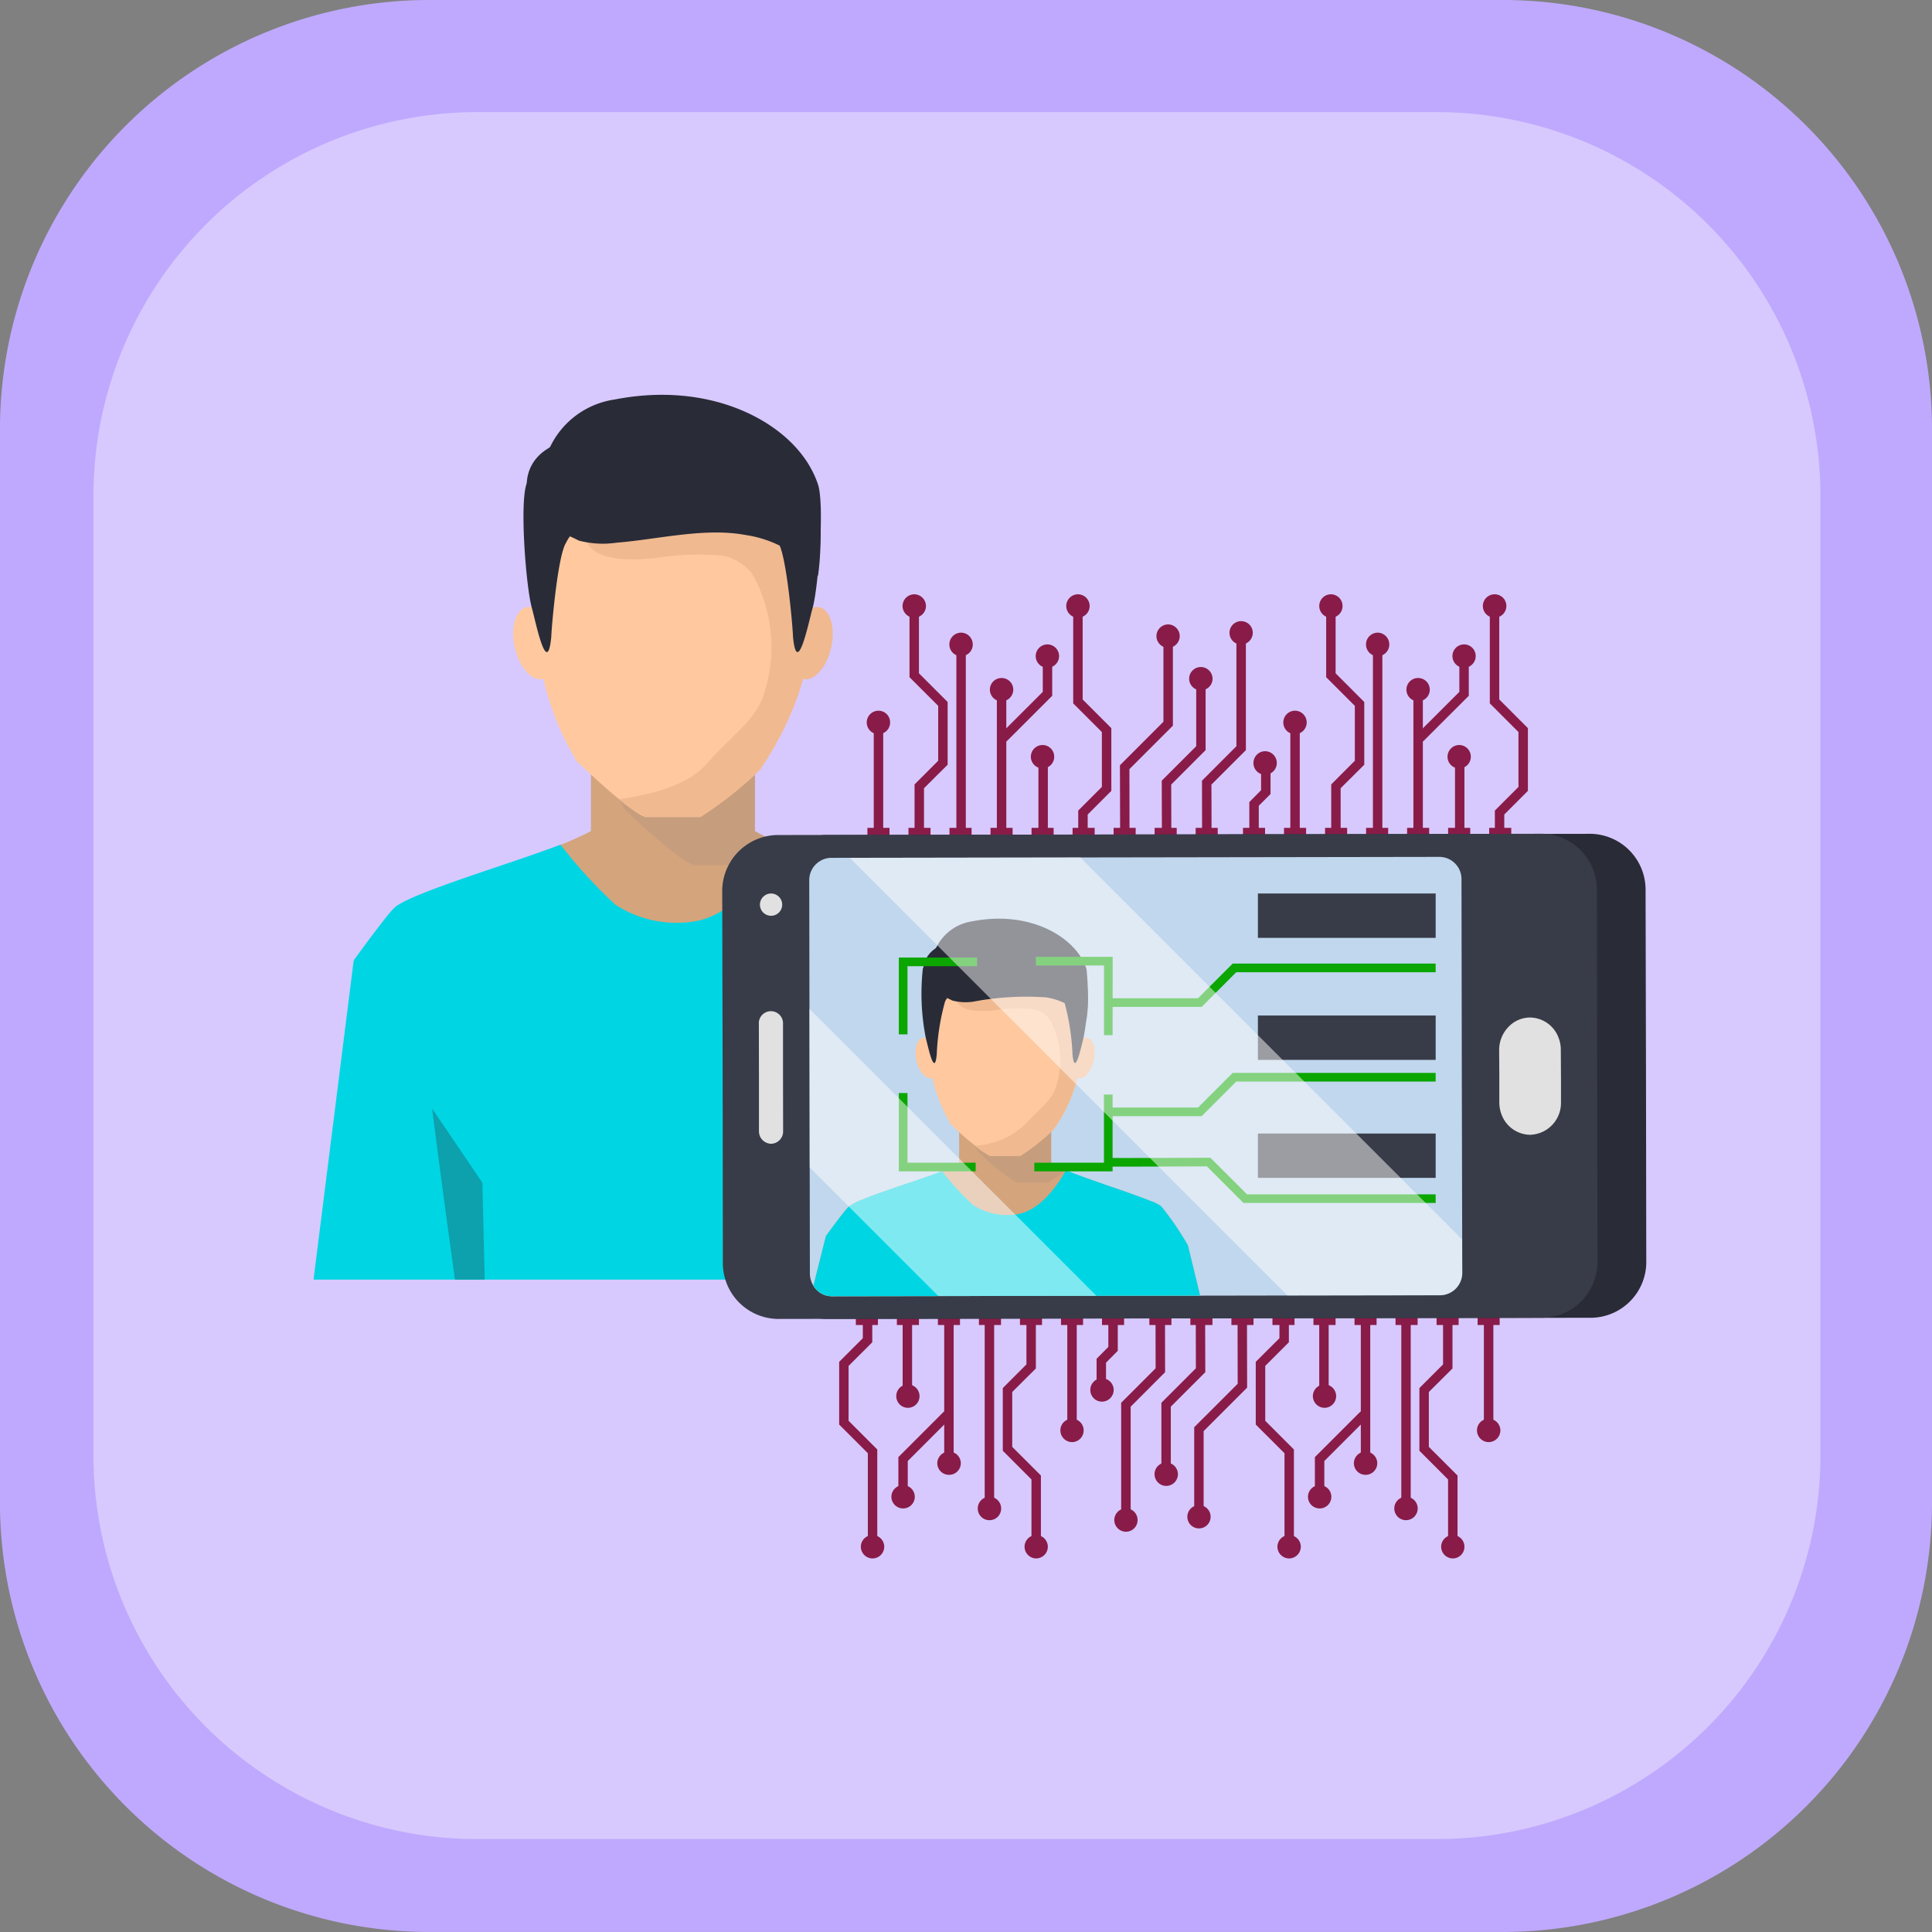<svg xmlns="http://www.w3.org/2000/svg" xmlns:xlink="http://www.w3.org/1999/xlink" width="98.579" height="98.578" viewBox="0 0 98.579 98.578">
  <rect x="0" y="0" width="98.579" height="98.578" fill="#808080" stroke="none"/>
  <defs>
    <clipPath id="clip-path">
      <rect id="Rectangle_401223" data-name="Rectangle 401223" width="98.579" height="98.578" transform="translate(0)" fill="#bfa9fe"/>
    </clipPath>
    <clipPath id="clip-path-2">
      <rect id="Rectangle_401223-2" data-name="Rectangle 401223" width="88.117" height="88.116" fill="#d7c9fe"/>
    </clipPath>
  </defs>
  <g id="Group_1110150" data-name="Group 1110150" transform="translate(-1104.797 -1615.098)">
    <g id="Group_1102154" data-name="Group 1102154" transform="translate(183.463 1204.092)">
      <g id="Group_1099654" data-name="Group 1099654" transform="translate(921.333 411.006)">
        <g id="Group_1099652" data-name="Group 1099652" transform="translate(0 0)" clip-path="url(#clip-path)">
          <path id="Path_873521" data-name="Path 873521" d="M98.579,76.737a21.9,21.9,0,0,1-21.84,21.84H21.84A21.9,21.9,0,0,1,0,76.737V21.84A21.9,21.9,0,0,1,21.84,0h54.9a21.9,21.9,0,0,1,21.84,21.841Z" transform="translate(0)" fill="#bfa9fe"/>
        </g>
      </g>
      <g id="Group_1099659" data-name="Group 1099659" transform="translate(926.103 416.728)">
        <g id="Group_1099652-2" data-name="Group 1099652" transform="translate(0 0)" clip-path="url(#clip-path-2)">
          <path id="Path_873521-2" data-name="Path 873521" d="M88.117,68.594A19.58,19.58,0,0,1,68.595,88.116H19.523A19.58,19.58,0,0,1,0,68.594V19.522A19.58,19.58,0,0,1,19.523,0H68.595A19.58,19.58,0,0,1,88.117,19.523Z" fill="#d7c9fe"/>
        </g>
      </g>
    </g>
    <g id="Group_1102155" data-name="Group 1102155" transform="translate(1120.738 1626.901)">
      <rect id="Rectangle_401104" data-name="Rectangle 401104" width="68" height="69" transform="translate(0.059 3.342)" fill="none"/>
      <g id="Group_1110456" data-name="Group 1110456" transform="translate(-489.092 -254.012)">
        <g id="Group_1110293" data-name="Group 1110293" transform="translate(489.151 262.354)">
          <path id="Path_884718" data-name="Path 884718" d="M516.247,288.369c-.532-.194-1.03-.379-1.455-.552a8.563,8.563,0,0,1-1.283-.6v-5.774h-8.368v5.774a15.369,15.369,0,0,1-2.511,1.042v5.09h13.616Z" transform="translate(-490.989 -264.957)" fill="#d4a47d"/>
          <path id="Path_884719" data-name="Path 884719" d="M515.188,287.817a12.225,12.225,0,0,1-1.283.984,1.375,1.375,0,0,1-.328.159h-2.786c-.776-.193-3.525-2.851-3.525-2.851a16.6,16.6,0,0,1-1.728-4.157v-.508h8.368v5.774A8.56,8.56,0,0,0,515.188,287.817Z" transform="translate(-491.385 -264.957)" fill="#a88f7b" opacity="0.3" style="mix-blend-mode: multiply;isolation: isolate"/>
          <g id="Group_1110291" data-name="Group 1110291" transform="translate(10.186)">
            <path id="Path_884720" data-name="Path 884720" d="M509.289,265.015c-6.543,0-6.946,5.286-6.946,9.994a14.378,14.378,0,0,0,2.022,6.389s2.751,2.665,3.53,2.863h2.784a19.311,19.311,0,0,0,3.027-2.392s2.528-3.5,2.528-6.86C516.234,270.3,516.234,265.015,509.289,265.015Z" transform="translate(-501.136 -262.717)" fill="#ffc89f"/>
            <path id="Path_884721" data-name="Path 884721" d="M512.827,265.589a11.753,11.753,0,0,0,.061,4.182,6.231,6.231,0,0,0-2.249-.09c-1.621.171-3.7,1.019-5.3.378a.083.083,0,0,0-.108.11c.4,1.221,2.586,1.054,3.57.951A13.951,13.951,0,0,1,512.2,271a2.573,2.573,0,0,1,1.5.9c.057.106.111.2.171.3a7.614,7.614,0,0,1,.409,5.985c-.409,1.221-1.77,2.173-2.722,3.264-1.006,1.264-2.837,1.7-4.617,1.984a5.446,5.446,0,0,0,1.355.9h2.784a19.309,19.309,0,0,0,3.027-2.392s2.528-3.5,2.528-6.86C516.628,271.24,516.628,267,512.827,265.589Z" transform="translate(-501.529 -262.795)" fill="#f0b990"/>
            <g id="Group_1110290" data-name="Group 1110290" transform="translate(0 10.82)">
              <path id="Path_884722" data-name="Path 884722" d="M503.057,276.5c.231,1.009-.035,1.935-.6,2.063s-1.2-.591-1.432-1.6.033-1.94.6-2.062S502.827,275.482,503.057,276.5Z" transform="translate(-500.945 -274.882)" fill="#ffc89f"/>
              <path id="Path_884723" data-name="Path 884723" d="M517.367,276.5c-.232,1.009.034,1.935.6,2.063s1.2-.591,1.429-1.6-.036-1.94-.6-2.062S517.594,275.482,517.367,276.5Z" transform="translate(-503.173 -274.882)" fill="#f0b990"/>
            </g>
            <path id="Path_884724" data-name="Path 884724" d="M516.581,267.076c-.931-2.8-4.031-3.827-7.442-3.662-3.411-.165-6.507.864-7.44,3.662-.343,1.031-.016,5.245.282,6.3.18.64.781,3.64.989,1.473.009-.412.322-4.13.752-4.8a2.251,2.251,0,0,1,3.026-1.016,6.242,6.242,0,0,0,4.781,0,2.251,2.251,0,0,1,3.027,1.016c.428.673.743,4.391.749,4.8.213,2.167.815-.833,1-1.473C516.6,272.321,516.921,268.107,516.581,267.076Z" transform="translate(-501.028 -262.497)" fill="#292b37"/>
            <path id="Path_884725" data-name="Path 884725" d="M516.026,265.755c-1.415-2.2-5.095-4.083-9.8-3.161a4.339,4.339,0,0,0-3.3,2.442c-2.155,1.2-1,4.088.577,4.371a5.819,5.819,0,0,1,.891.383,4.793,4.793,0,0,0,1.927.11c2.115-.168,4.511-.788,6.612-.389a5.784,5.784,0,0,1,3.654,2.093C516.642,271.682,517.124,267.47,516.026,265.755Z" transform="translate(-501.053 -262.354)" fill="#292b37"/>
          </g>
          <path id="Path_884726" data-name="Path 884726" d="M525.849,311.113h-36.7l2.049-16.289s1.682-2.328,2.087-2.694c.827-.736,5.759-2.185,8.468-3.207a24.318,24.318,0,0,0,2.805,3.065,5.736,5.736,0,0,0,3.986.855c2.573-.38,4.363-3.835,4.461-4,2.7,1.081,8,2.7,8.625,3.237.015.016.036.028.053.046a26.821,26.821,0,0,1,2.422,3.547Z" transform="translate(-489.151 -265.967)" fill="#00d5e4"/>
          <g id="Group_1110292" data-name="Group 1110292" transform="translate(6.045 36.414)">
            <path id="Path_884727" data-name="Path 884727" d="M498.838,313.249h-1.519c-.6-4.278-1.169-8.732-1.169-8.732l2.568,3.79Z" transform="translate(-496.15 -304.517)" fill="#0ca1ac"/>
            <path id="Path_884728" data-name="Path 884728" d="M524.225,304.612l-.011.059-.967,8.591h-1.3l-.022-.248-.346-4.381.3-.454.141-.211Z" transform="translate(-499.617 -304.53)" fill="#0ca1ac"/>
          </g>
        </g>
        <g id="Group_1110370" data-name="Group 1110370" transform="translate(517.38 272.538)">
          <g id="Group_1110335" data-name="Group 1110335" transform="translate(0)">
            <g id="Group_1110324" data-name="Group 1110324">
              <g id="Group_1110296" data-name="Group 1110296" transform="translate(17.101 1.365)">
                <g id="Group_1110294" data-name="Group 1110294" transform="translate(0 0.592)">
                  <path id="Path_884729" data-name="Path 884729" d="M542.118,287.664l-.479-.035c.01-.147,0-2.215,0-3.571v-.1l1.756-1.758v-5.789h.484V282.4l-1.758,1.758C542.123,284.787,542.134,287.465,542.118,287.664Z" transform="translate(-541.638 -276.411)" fill="#891b48"/>
                </g>
                <g id="Group_1110295" data-name="Group 1110295" transform="translate(1.404)">
                  <path id="Path_884730" data-name="Path 884730" d="M544.452,276.318a.593.593,0,0,0-.594-.592h0a.592.592,0,0,0-.593.592h0a.594.594,0,0,0,.593.6h0a.6.6,0,0,0,.594-.6Z" transform="translate(-543.264 -275.726)" fill="#891b48"/>
                </g>
              </g>
              <g id="Group_1110299" data-name="Group 1110299" transform="translate(15.048 3.706)">
                <g id="Group_1110297" data-name="Group 1110297" transform="translate(0 0.593)">
                  <path id="Path_884731" data-name="Path 884731" d="M539.741,288.034l-.48-.035c.011-.147.006-2.215,0-3.571v-.1l1.758-1.758v-3.446h.48v3.646l-1.756,1.758C539.745,285.157,539.757,287.835,539.741,288.034Z" transform="translate(-539.26 -279.124)" fill="#891b48"/>
                </g>
                <g id="Group_1110298" data-name="Group 1110298" transform="translate(1.404)">
                  <path id="Path_884732" data-name="Path 884732" d="M542.075,279.03a.6.6,0,0,0-.594-.593h0a.594.594,0,0,0-.6.593h0a.592.592,0,0,0,.6.594h0a.593.593,0,0,0,.594-.594Z" transform="translate(-540.886 -278.437)" fill="#891b48"/>
                </g>
              </g>
              <g id="Group_1110302" data-name="Group 1110302" transform="translate(12.913 1.531)">
                <g id="Group_1110300" data-name="Group 1110300" transform="translate(0 0.594)">
                  <path id="Path_884733" data-name="Path 884733" d="M537.271,287.842l-.48-.035c.013-.187.008-2.8,0-4.508l0-.1,2.219-2.22v-4.37h.483v4.571l-2.219,2.218C537.275,284.14,537.289,287.591,537.271,287.842Z" transform="translate(-536.789 -276.607)" fill="#891b48"/>
                </g>
                <g id="Group_1110301" data-name="Group 1110301" transform="translate(1.865)">
                  <path id="Path_884734" data-name="Path 884734" d="M540.136,276.513a.6.6,0,0,0-.594-.594h0a.6.6,0,0,0-.594.594h0a.6.6,0,0,0,.594.6h0a.6.6,0,0,0,.594-.6Z" transform="translate(-538.948 -275.919)" fill="#891b48"/>
                </g>
              </g>
              <g id="Group_1110305" data-name="Group 1110305" transform="translate(10.176)">
                <g id="Group_1110303" data-name="Group 1110303" transform="translate(0.354 0.595)">
                  <path id="Path_884735" data-name="Path 884735" d="M534.769,287.569h-.482v-2.3l1.206-1.206v-2.8l-1.462-1.462v-4.971h.481v4.77l1.464,1.464v3.2l-1.206,1.208Z" transform="translate(-534.03 -274.835)" fill="#891b48"/>
                </g>
                <g id="Group_1110304" data-name="Group 1110304">
                  <path id="Path_884736" data-name="Path 884736" d="M533.62,274.741a.6.6,0,0,1,.594-.6h0a.6.6,0,0,1,.6.6h0a.6.6,0,0,1-.6.594h0a.6.6,0,0,1-.594-.594Z" transform="translate(-533.62 -274.146)" fill="#891b48"/>
                </g>
              </g>
              <g id="Group_1110308" data-name="Group 1110308" transform="translate(6.789 2.552)">
                <g id="Group_1110306" data-name="Group 1110306" transform="translate(0 0.42)">
                  <path id="Path_884737" data-name="Path 884737" d="M530.04,282.115l-.341-.341,2.188-2.186v-2h.482v2.2Z" transform="translate(-529.698 -277.587)" fill="#891b48"/>
                </g>
                <g id="Group_1110307" data-name="Group 1110307" transform="translate(1.833)">
                  <path id="Path_884738" data-name="Path 884738" d="M533.01,277.7a.6.6,0,0,0-.6-.6h0a.6.6,0,0,0-.594.6h0a.6.6,0,0,0,.594.594h0a.6.6,0,0,0,.6-.594Z" transform="translate(-531.821 -277.101)" fill="#891b48"/>
                </g>
              </g>
              <g id="Group_1110311" data-name="Group 1110311" transform="translate(8.373 7.69)">
                <g id="Group_1110309" data-name="Group 1110309" transform="translate(0.383 0.595)">
                  <rect id="Rectangle_404814" data-name="Rectangle 404814" width="0.481" height="16.15" fill="#891b48"/>
                </g>
                <g id="Group_1110310" data-name="Group 1110310">
                  <path id="Path_884739" data-name="Path 884739" d="M532.72,283.645a.593.593,0,0,0-.592-.6h0a.6.6,0,0,0-.6.6h0a.6.6,0,0,0,.6.594h0a.593.593,0,0,0,.592-.594Z" transform="translate(-531.532 -283.05)" fill="#891b48"/>
                </g>
              </g>
              <g id="Group_1110314" data-name="Group 1110314" transform="translate(6.281 4.266)">
                <g id="Group_1110312" data-name="Group 1110312" transform="translate(0.354 0.594)">
                  <rect id="Rectangle_404815" data-name="Rectangle 404815" width="0.482" height="14.262" fill="#891b48"/>
                </g>
                <g id="Group_1110313" data-name="Group 1110313">
                  <path id="Path_884740" data-name="Path 884740" d="M530.3,279.679a.593.593,0,0,0-.6-.594h0a.593.593,0,0,0-.593.594h0a.593.593,0,0,0,.593.593h0a.593.593,0,0,0,.6-.593Z" transform="translate(-529.109 -279.085)" fill="#891b48"/>
                </g>
              </g>
              <g id="Group_1110317" data-name="Group 1110317" transform="translate(0 5.939)">
                <g id="Group_1110315" data-name="Group 1110315" transform="translate(0.354 0.595)">
                  <rect id="Rectangle_404816" data-name="Rectangle 404816" width="0.482" height="16.15" fill="#891b48"/>
                </g>
                <g id="Group_1110316" data-name="Group 1110316">
                  <path id="Path_884741" data-name="Path 884741" d="M523.025,281.618a.594.594,0,0,0-.592-.6h0a.6.6,0,0,0-.6.6h0a.6.6,0,0,0,.6.6h0a.6.6,0,0,0,.592-.6Z" transform="translate(-521.837 -281.023)" fill="#891b48"/>
                </g>
              </g>
              <g id="Group_1110320" data-name="Group 1110320" transform="translate(1.828)">
                <g id="Group_1110318" data-name="Group 1110318" transform="translate(0.352 0.595)">
                  <path id="Path_884742" data-name="Path 884742" d="M525.1,286.235h-.482v-2.3l1.206-1.208v-2.8l-1.464-1.462v-3.635h.482v3.436l1.464,1.464v3.2l-1.206,1.2Z" transform="translate(-524.362 -274.835)" fill="#891b48"/>
                </g>
                <g id="Group_1110319" data-name="Group 1110319">
                  <path id="Path_884743" data-name="Path 884743" d="M525.143,274.741a.6.6,0,0,0-.6-.6h0a.6.6,0,0,0-.594.6h0a.6.6,0,0,0,.594.594h0a.6.6,0,0,0,.6-.594Z" transform="translate(-523.954 -274.146)" fill="#891b48"/>
                </g>
              </g>
              <g id="Group_1110323" data-name="Group 1110323" transform="translate(4.216 1.956)">
                <g id="Group_1110321" data-name="Group 1110321" transform="translate(0.353 0.456)">
                  <rect id="Rectangle_404817" data-name="Rectangle 404817" width="0.482" height="21.888" fill="#891b48"/>
                </g>
                <g id="Group_1110322" data-name="Group 1110322">
                  <path id="Path_884744" data-name="Path 884744" d="M527.907,277.007a.6.6,0,0,0-.6-.6h0a.6.6,0,0,0-.593.6h0a.594.594,0,0,0,.593.6h0a.594.594,0,0,0,.6-.6Z" transform="translate(-526.718 -276.411)" fill="#891b48"/>
                </g>
              </g>
            </g>
            <g id="Group_1110334" data-name="Group 1110334" transform="translate(0.03 11.912)">
              <g id="Group_1110325" data-name="Group 1110325" transform="translate(4.188)">
                <rect id="Rectangle_404818" data-name="Rectangle 404818" width="1.127" height="1.582" fill="#891b48"/>
              </g>
              <g id="Group_1110326" data-name="Group 1110326">
                <rect id="Rectangle_404819" data-name="Rectangle 404819" width="1.127" height="1.582" fill="#891b48"/>
              </g>
              <g id="Group_1110327" data-name="Group 1110327" transform="translate(2.095)">
                <rect id="Rectangle_404820" data-name="Rectangle 404820" width="1.126" height="1.582" fill="#891b48"/>
              </g>
              <g id="Group_1110328" data-name="Group 1110328" transform="translate(10.468)">
                <rect id="Rectangle_404821" data-name="Rectangle 404821" width="1.127" height="1.582" fill="#891b48"/>
              </g>
              <g id="Group_1110329" data-name="Group 1110329" transform="translate(6.281)">
                <rect id="Rectangle_404822" data-name="Rectangle 404822" width="1.127" height="1.582" fill="#891b48"/>
              </g>
              <g id="Group_1110330" data-name="Group 1110330" transform="translate(8.375)">
                <rect id="Rectangle_404823" data-name="Rectangle 404823" width="1.127" height="1.582" fill="#891b48"/>
              </g>
              <g id="Group_1110331" data-name="Group 1110331" transform="translate(12.562)">
                <rect id="Rectangle_404824" data-name="Rectangle 404824" width="1.127" height="1.582" fill="#891b48"/>
              </g>
              <g id="Group_1110332" data-name="Group 1110332" transform="translate(14.655)">
                <rect id="Rectangle_404825" data-name="Rectangle 404825" width="1.127" height="1.582" fill="#891b48"/>
              </g>
              <g id="Group_1110333" data-name="Group 1110333" transform="translate(16.748)">
                <rect id="Rectangle_404826" data-name="Rectangle 404826" width="1.127" height="1.582" fill="#891b48"/>
              </g>
            </g>
          </g>
          <g id="Group_1110369" data-name="Group 1110369" transform="translate(19.194)">
            <g id="Group_1110360" data-name="Group 1110360" transform="translate(0.322)">
              <g id="Group_1110338" data-name="Group 1110338" transform="translate(11.916)">
                <g id="Group_1110336" data-name="Group 1110336" transform="translate(0.355 0.595)">
                  <path id="Path_884745" data-name="Path 884745" d="M559.38,287.569H558.9v-2.3l1.205-1.206v-2.8l-1.462-1.462v-4.971h.482v4.77l1.462,1.464v3.2l-1.206,1.208Z" transform="translate(-558.642 -274.835)" fill="#891b48"/>
                </g>
                <g id="Group_1110337" data-name="Group 1110337">
                  <path id="Path_884746" data-name="Path 884746" d="M558.231,274.741a.6.6,0,0,1,.6-.6h0a.594.594,0,0,1,.6.6h0a.6.6,0,0,1-.6.594h0a.6.6,0,0,1-.6-.594Z" transform="translate(-558.231 -274.146)" fill="#891b48"/>
                </g>
              </g>
              <g id="Group_1110341" data-name="Group 1110341" transform="translate(8.529 2.552)">
                <g id="Group_1110339" data-name="Group 1110339" transform="translate(0 0.42)">
                  <path id="Path_884747" data-name="Path 884747" d="M554.651,282.115l-.342-.341,2.189-2.186v-2h.482v2.2Z" transform="translate(-554.31 -277.587)" fill="#891b48"/>
                </g>
                <g id="Group_1110340" data-name="Group 1110340" transform="translate(1.835)">
                  <path id="Path_884748" data-name="Path 884748" d="M557.622,277.7a.594.594,0,0,0-.593-.6h0a.594.594,0,0,0-.594.6h0a.6.6,0,0,0,.594.594h0a.6.6,0,0,0,.593-.594Z" transform="translate(-556.434 -277.101)" fill="#891b48"/>
                </g>
              </g>
              <g id="Group_1110344" data-name="Group 1110344" transform="translate(10.114 7.69)">
                <g id="Group_1110342" data-name="Group 1110342" transform="translate(0.382 0.595)">
                  <rect id="Rectangle_404827" data-name="Rectangle 404827" width="0.48" height="16.15" fill="#891b48"/>
                </g>
                <g id="Group_1110343" data-name="Group 1110343">
                  <path id="Path_884749" data-name="Path 884749" d="M557.333,283.645a.593.593,0,0,0-.593-.6h0a.6.6,0,0,0-.595.6h0a.594.594,0,0,0,.595.594h0a.593.593,0,0,0,.593-.594Z" transform="translate(-556.145 -283.05)" fill="#891b48"/>
                </g>
              </g>
              <g id="Group_1110347" data-name="Group 1110347" transform="translate(8.021 4.266)">
                <g id="Group_1110345" data-name="Group 1110345" transform="translate(0.352 0.594)">
                  <rect id="Rectangle_404828" data-name="Rectangle 404828" width="0.482" height="14.262" fill="#891b48"/>
                </g>
                <g id="Group_1110346" data-name="Group 1110346">
                  <path id="Path_884750" data-name="Path 884750" d="M554.91,279.679a.594.594,0,0,0-.6-.594h0a.592.592,0,0,0-.592.594h0a.592.592,0,0,0,.592.593h0a.594.594,0,0,0,.6-.593Z" transform="translate(-553.722 -279.085)" fill="#891b48"/>
                </g>
              </g>
              <g id="Group_1110350" data-name="Group 1110350" transform="translate(0 8.005)">
                <g id="Group_1110348" data-name="Group 1110348" transform="translate(0 0.596)">
                  <path id="Path_884751" data-name="Path 884751" d="M544.917,290.422h-.482V286.1l.6-.606V284.1h.482v1.589l-.6.6Z" transform="translate(-544.434 -284.105)" fill="#891b48"/>
                </g>
                <g id="Group_1110349" data-name="Group 1110349" transform="translate(0.211)">
                  <path id="Path_884752" data-name="Path 884752" d="M544.679,284.011a.6.6,0,0,1,.592-.6h0a.6.6,0,0,1,.6.6h0a.6.6,0,0,1-.6.6h0a.593.593,0,0,1-.592-.6Z" transform="translate(-544.679 -283.415)" fill="#891b48"/>
                </g>
              </g>
              <g id="Group_1110353" data-name="Group 1110353" transform="translate(1.74 5.939)">
                <g id="Group_1110351" data-name="Group 1110351" transform="translate(0.353 0.595)">
                  <rect id="Rectangle_404829" data-name="Rectangle 404829" width="0.482" height="16.15" fill="#891b48"/>
                </g>
                <g id="Group_1110352" data-name="Group 1110352">
                  <path id="Path_884753" data-name="Path 884753" d="M547.637,281.618a.6.6,0,0,0-.593-.6h0a.6.6,0,0,0-.6.6h0a.6.6,0,0,0,.6.6h0a.6.6,0,0,0,.593-.6Z" transform="translate(-546.449 -281.023)" fill="#891b48"/>
                </g>
              </g>
              <g id="Group_1110356" data-name="Group 1110356" transform="translate(3.569)">
                <g id="Group_1110354" data-name="Group 1110354" transform="translate(0.353 0.595)">
                  <path id="Path_884754" data-name="Path 884754" d="M549.714,286.235h-.481v-2.3l1.205-1.208v-2.8l-1.463-1.462v-3.635h.482v3.436l1.462,1.464v3.2l-1.206,1.2Z" transform="translate(-548.975 -274.835)" fill="#891b48"/>
                </g>
                <g id="Group_1110355" data-name="Group 1110355">
                  <path id="Path_884755" data-name="Path 884755" d="M549.755,274.741a.593.593,0,0,0-.593-.6h0a.594.594,0,0,0-.594.6h0a.594.594,0,0,0,.594.594h0a.593.593,0,0,0,.593-.594Z" transform="translate(-548.567 -274.146)" fill="#891b48"/>
                </g>
              </g>
              <g id="Group_1110359" data-name="Group 1110359" transform="translate(5.955 1.956)">
                <g id="Group_1110357" data-name="Group 1110357" transform="translate(0.353 0.456)">
                  <rect id="Rectangle_404830" data-name="Rectangle 404830" width="0.481" height="21.888" fill="#891b48"/>
                </g>
                <g id="Group_1110358" data-name="Group 1110358">
                  <path id="Path_884756" data-name="Path 884756" d="M552.518,277.007a.6.6,0,0,0-.594-.6h0a.6.6,0,0,0-.594.6h0a.594.594,0,0,0,.594.6h0a.594.594,0,0,0,.594-.6Z" transform="translate(-551.33 -276.411)" fill="#891b48"/>
                </g>
              </g>
            </g>
            <g id="Group_1110368" data-name="Group 1110368" transform="translate(0 11.912)">
              <g id="Group_1110361" data-name="Group 1110361" transform="translate(6.28)">
                <rect id="Rectangle_404831" data-name="Rectangle 404831" width="1.127" height="1.582" fill="#891b48"/>
              </g>
              <g id="Group_1110362" data-name="Group 1110362">
                <rect id="Rectangle_404832" data-name="Rectangle 404832" width="1.126" height="1.582" fill="#891b48"/>
              </g>
              <g id="Group_1110363" data-name="Group 1110363" transform="translate(2.093)">
                <rect id="Rectangle_404833" data-name="Rectangle 404833" width="1.127" height="1.582" fill="#891b48"/>
              </g>
              <g id="Group_1110364" data-name="Group 1110364" transform="translate(4.187)">
                <rect id="Rectangle_404834" data-name="Rectangle 404834" width="1.127" height="1.582" fill="#891b48"/>
              </g>
              <g id="Group_1110365" data-name="Group 1110365" transform="translate(12.561)">
                <rect id="Rectangle_404835" data-name="Rectangle 404835" width="1.127" height="1.582" fill="#891b48"/>
              </g>
              <g id="Group_1110366" data-name="Group 1110366" transform="translate(8.373)">
                <rect id="Rectangle_404836" data-name="Rectangle 404836" width="1.127" height="1.582" fill="#891b48"/>
              </g>
              <g id="Group_1110367" data-name="Group 1110367" transform="translate(10.466)">
                <rect id="Rectangle_404837" data-name="Rectangle 404837" width="1.128" height="1.582" fill="#891b48"/>
              </g>
            </g>
          </g>
        </g>
        <g id="Group_1110447" data-name="Group 1110447" transform="translate(515.97 297.294)">
          <g id="Group_1110412" data-name="Group 1110412" transform="translate(14.037)">
            <g id="Group_1110401" data-name="Group 1110401">
              <g id="Group_1110373" data-name="Group 1110373" transform="translate(0 11.226)">
                <g id="Group_1110371" data-name="Group 1110371" transform="translate(0.353)">
                  <path id="Path_884757" data-name="Path 884757" d="M538.624,315.808l.481.034c-.01.149,0,2.216,0,3.571v.1l-1.757,1.758v5.789h-.484v-5.987l1.758-1.759C538.622,318.684,538.611,316.007,538.624,315.808Z" transform="translate(-536.866 -315.808)" fill="#891b48"/>
                </g>
                <g id="Group_1110372" data-name="Group 1110372" transform="translate(0 10.656)">
                  <path id="Path_884758" data-name="Path 884758" d="M536.457,328.741a.6.6,0,0,0,.594.594h0a.594.594,0,0,0,.594-.594h0a.594.594,0,0,0-.594-.6h0a.6.6,0,0,0-.594.6Z" transform="translate(-536.457 -328.146)" fill="#891b48"/>
                </g>
              </g>
              <g id="Group_1110376" data-name="Group 1110376" transform="translate(2.054 11.226)">
                <g id="Group_1110374" data-name="Group 1110374" transform="translate(0.354)">
                  <path id="Path_884759" data-name="Path 884759" d="M541,315.808l.48.034c-.012.149-.005,2.216,0,3.571v.1l-1.759,1.758v3.446h-.481v-3.644L541,319.313C541,318.684,540.988,316.007,541,315.808Z" transform="translate(-539.245 -315.808)" fill="#891b48"/>
                </g>
                <g id="Group_1110375" data-name="Group 1110375" transform="translate(0 8.314)">
                  <path id="Path_884760" data-name="Path 884760" d="M538.835,326.028a.6.6,0,0,0,.593.6h0a.6.6,0,0,0,.6-.6h0a.6.6,0,0,0-.6-.593h0a.594.594,0,0,0-.593.593Z" transform="translate(-538.835 -325.435)" fill="#891b48"/>
                </g>
              </g>
              <g id="Group_1110379" data-name="Group 1110379" transform="translate(3.728 11.072)">
                <g id="Group_1110377" data-name="Group 1110377" transform="translate(0.352)">
                  <path id="Path_884761" data-name="Path 884761" d="M543.4,315.63l.48.035c-.012.187-.006,2.8,0,4.511l0,.1-2.219,2.218v4.373h-.481v-4.571l2.218-2.217C543.4,319.333,543.382,315.883,543.4,315.63Z" transform="translate(-541.182 -315.63)" fill="#891b48"/>
                </g>
                <g id="Group_1110378" data-name="Group 1110378" transform="translate(0 10.642)">
                  <path id="Path_884762" data-name="Path 884762" d="M540.774,328.546a.592.592,0,0,0,.594.593h0a.593.593,0,0,0,.593-.593h0a.593.593,0,0,0-.593-.594h0a.593.593,0,0,0-.594.594Z" transform="translate(-540.774 -327.952)" fill="#891b48"/>
                </g>
              </g>
              <g id="Group_1110382" data-name="Group 1110382" transform="translate(7.217 11.104)">
                <g id="Group_1110380" data-name="Group 1110380">
                  <path id="Path_884763" data-name="Path 884763" d="M546.022,315.667h.482v2.3l-1.206,1.206v2.8l1.463,1.464V328.4h-.481v-4.772l-1.466-1.463v-3.2l1.209-1.206Z" transform="translate(-544.813 -315.667)" fill="#891b48"/>
                </g>
                <g id="Group_1110381" data-name="Group 1110381" transform="translate(1.111 12.14)">
                  <path id="Path_884764" data-name="Path 884764" d="M547.289,330.319a.6.6,0,0,1-.593.594h0a.6.6,0,0,1-.6-.594h0a.6.6,0,0,1,.6-.6h0a.6.6,0,0,1,.593.6Z" transform="translate(-546.1 -329.724)" fill="#891b48"/>
                </g>
              </g>
              <g id="Group_1110385" data-name="Group 1110385" transform="translate(9.883 16.936)">
                <g id="Group_1110383" data-name="Group 1110383" transform="translate(0.353)">
                  <path id="Path_884765" data-name="Path 884765" d="M550.637,322.419l.341.339-2.188,2.188v2h-.482v-2.2Z" transform="translate(-548.309 -322.419)" fill="#891b48"/>
                </g>
                <g id="Group_1110384" data-name="Group 1110384" transform="translate(0 3.759)">
                  <path id="Path_884766" data-name="Path 884766" d="M547.9,327.364a.594.594,0,0,0,.6.594h0a.593.593,0,0,0,.592-.594h0a.592.592,0,0,0-.592-.593h0a.593.593,0,0,0-.6.593Z" transform="translate(-547.9 -326.771)" fill="#891b48"/>
                </g>
              </g>
              <g id="Group_1110388" data-name="Group 1110388" transform="translate(10.132)">
                <g id="Group_1110386" data-name="Group 1110386" transform="translate(0.325)">
                  <rect id="Rectangle_404838" data-name="Rectangle 404838" width="0.482" height="16.148" fill="#891b48"/>
                </g>
                <g id="Group_1110387" data-name="Group 1110387" transform="translate(0 15.554)">
                  <path id="Path_884767" data-name="Path 884767" d="M548.188,321.413a.6.6,0,0,0,.594.6h0a.594.594,0,0,0,.593-.6h0a.594.594,0,0,0-.593-.594h0a.6.6,0,0,0-.594.594Z" transform="translate(-548.188 -320.819)" fill="#891b48"/>
                </g>
              </g>
              <g id="Group_1110391" data-name="Group 1110391" transform="translate(12.225 5.312)">
                <g id="Group_1110389" data-name="Group 1110389" transform="translate(0.354)">
                  <rect id="Rectangle_404839" data-name="Rectangle 404839" width="0.481" height="14.262" fill="#891b48"/>
                </g>
                <g id="Group_1110390" data-name="Group 1110390" transform="translate(0 13.668)">
                  <path id="Path_884768" data-name="Path 884768" d="M550.612,325.38a.593.593,0,0,0,.6.593h0a.593.593,0,0,0,.593-.593h0a.6.6,0,0,0-.593-.594h0a.6.6,0,0,0-.6.594Z" transform="translate(-550.612 -324.786)" fill="#891b48"/>
                </g>
              </g>
              <g id="Group_1110394" data-name="Group 1110394" transform="translate(18.506 1.751)">
                <g id="Group_1110392" data-name="Group 1110392" transform="translate(0.352)">
                  <rect id="Rectangle_404840" data-name="Rectangle 404840" width="0.484" height="16.148" fill="#891b48"/>
                </g>
                <g id="Group_1110393" data-name="Group 1110393" transform="translate(0 15.554)">
                  <path id="Path_884769" data-name="Path 884769" d="M557.884,323.44a.6.6,0,0,0,.6.6h0a.6.6,0,0,0,.594-.6h0a.6.6,0,0,0-.594-.593h0a.594.594,0,0,0-.6.593Z" transform="translate(-557.884 -322.847)" fill="#891b48"/>
                </g>
              </g>
              <g id="Group_1110397" data-name="Group 1110397" transform="translate(15.568 12.44)">
                <g id="Group_1110395" data-name="Group 1110395">
                  <path id="Path_884770" data-name="Path 884770" d="M555.689,317.214h.481v2.3l-1.206,1.2v2.8l1.463,1.462v3.637h-.482v-3.436l-1.463-1.464v-3.2l1.207-1.206Z" transform="translate(-554.482 -317.214)" fill="#891b48"/>
                </g>
                <g id="Group_1110396" data-name="Group 1110396" transform="translate(1.11 10.804)">
                  <path id="Path_884771" data-name="Path 884771" d="M555.767,330.319a.6.6,0,0,0,.595.594h0a.593.593,0,0,0,.592-.594h0a.594.594,0,0,0-.592-.6h0a.6.6,0,0,0-.595.6Z" transform="translate(-555.767 -329.724)" fill="#891b48"/>
                </g>
              </g>
              <g id="Group_1110400" data-name="Group 1110400" transform="translate(14.29 0.135)">
                <g id="Group_1110398" data-name="Group 1110398" transform="translate(0.354)">
                  <rect id="Rectangle_404841" data-name="Rectangle 404841" width="0.481" height="21.887" fill="#891b48"/>
                </g>
                <g id="Group_1110399" data-name="Group 1110399" transform="translate(0 21.153)">
                  <path id="Path_884772" data-name="Path 884772" d="M553,328.052a.6.6,0,0,0,.6.6h0a.6.6,0,0,0,.594-.6h0a.594.594,0,0,0-.594-.594h0a.594.594,0,0,0-.6.594Z" transform="translate(-553.003 -327.458)" fill="#891b48"/>
                </g>
              </g>
            </g>
            <g id="Group_1110411" data-name="Group 1110411" transform="translate(1.789 10.941)">
              <g id="Group_1110402" data-name="Group 1110402" transform="translate(12.561)">
                <rect id="Rectangle_404842" data-name="Rectangle 404842" width="1.127" height="1.582" fill="#891b48"/>
              </g>
              <g id="Group_1110403" data-name="Group 1110403" transform="translate(16.749)">
                <rect id="Rectangle_404843" data-name="Rectangle 404843" width="1.125" height="1.582" fill="#891b48"/>
              </g>
              <g id="Group_1110404" data-name="Group 1110404" transform="translate(14.655)">
                <rect id="Rectangle_404844" data-name="Rectangle 404844" width="1.126" height="1.582" fill="#891b48"/>
              </g>
              <g id="Group_1110405" data-name="Group 1110405" transform="translate(6.28)">
                <rect id="Rectangle_404845" data-name="Rectangle 404845" width="1.127" height="1.582" fill="#891b48"/>
              </g>
              <g id="Group_1110406" data-name="Group 1110406" transform="translate(10.468)">
                <rect id="Rectangle_404846" data-name="Rectangle 404846" width="1.126" height="1.582" fill="#891b48"/>
              </g>
              <g id="Group_1110407" data-name="Group 1110407" transform="translate(8.373)">
                <rect id="Rectangle_404847" data-name="Rectangle 404847" width="1.129" height="1.582" fill="#891b48"/>
              </g>
              <g id="Group_1110408" data-name="Group 1110408" transform="translate(4.187)">
                <rect id="Rectangle_404848" data-name="Rectangle 404848" width="1.128" height="1.582" fill="#891b48"/>
              </g>
              <g id="Group_1110409" data-name="Group 1110409" transform="translate(2.093)">
                <rect id="Rectangle_404849" data-name="Rectangle 404849" width="1.127" height="1.582" fill="#891b48"/>
              </g>
              <g id="Group_1110410" data-name="Group 1110410">
                <rect id="Rectangle_404850" data-name="Rectangle 404850" width="1.127" height="1.582" fill="#891b48"/>
              </g>
            </g>
          </g>
          <g id="Group_1110446" data-name="Group 1110446">
            <g id="Group_1110437" data-name="Group 1110437">
              <g id="Group_1110415" data-name="Group 1110415" transform="translate(0 11.104)">
                <g id="Group_1110413" data-name="Group 1110413">
                  <path id="Path_884773" data-name="Path 884773" d="M521.41,315.667h.482v2.3l-1.208,1.206v2.8l1.464,1.464V328.4h-.482v-4.772l-1.463-1.463v-3.2l1.206-1.206Z" transform="translate(-520.204 -315.667)" fill="#891b48"/>
                </g>
                <g id="Group_1110414" data-name="Group 1110414" transform="translate(1.109 12.14)">
                  <path id="Path_884774" data-name="Path 884774" d="M522.678,330.319a.6.6,0,0,1-.594.594h0a.6.6,0,0,1-.6-.594h0a.6.6,0,0,1,.6-.6h0a.6.6,0,0,1,.594.6Z" transform="translate(-521.488 -329.724)" fill="#891b48"/>
                </g>
              </g>
              <g id="Group_1110418" data-name="Group 1110418" transform="translate(2.663 16.936)">
                <g id="Group_1110416" data-name="Group 1110416" transform="translate(0.354)">
                  <path id="Path_884775" data-name="Path 884775" d="M526.025,322.419l.342.339-2.188,2.188v2H523.7v-2.2Z" transform="translate(-523.697 -322.419)" fill="#891b48"/>
                </g>
                <g id="Group_1110417" data-name="Group 1110417" transform="translate(0 3.759)">
                  <path id="Path_884776" data-name="Path 884776" d="M523.287,327.364a.6.6,0,0,0,.594.594h0a.594.594,0,0,0,.6-.594h0a.593.593,0,0,0-.6-.593h0a.594.594,0,0,0-.594.593Z" transform="translate(-523.287 -326.771)" fill="#891b48"/>
                </g>
              </g>
              <g id="Group_1110421" data-name="Group 1110421" transform="translate(2.913)">
                <g id="Group_1110419" data-name="Group 1110419" transform="translate(0.325)">
                  <rect id="Rectangle_404851" data-name="Rectangle 404851" width="0.482" height="16.148" fill="#891b48"/>
                </g>
                <g id="Group_1110420" data-name="Group 1110420" transform="translate(0 15.554)">
                  <path id="Path_884777" data-name="Path 884777" d="M523.577,321.413a.594.594,0,0,0,.593.6h0a.594.594,0,0,0,.594-.6h0a.6.6,0,0,0-.594-.594h0a.594.594,0,0,0-.593.594Z" transform="translate(-523.577 -320.819)" fill="#891b48"/>
                </g>
              </g>
              <g id="Group_1110424" data-name="Group 1110424" transform="translate(5.005 5.312)">
                <g id="Group_1110422" data-name="Group 1110422" transform="translate(0.354)">
                  <rect id="Rectangle_404852" data-name="Rectangle 404852" width="0.482" height="14.262" fill="#891b48"/>
                </g>
                <g id="Group_1110423" data-name="Group 1110423" transform="translate(0 13.668)">
                  <path id="Path_884778" data-name="Path 884778" d="M526,325.38a.593.593,0,0,0,.6.593h0a.594.594,0,0,0,.6-.593h0a.6.6,0,0,0-.6-.594h0a.6.6,0,0,0-.6.594Z" transform="translate(-525.999 -324.786)" fill="#891b48"/>
                </g>
              </g>
              <g id="Group_1110427" data-name="Group 1110427" transform="translate(12.818 9.517)">
                <g id="Group_1110425" data-name="Group 1110425" transform="translate(0.311)">
                  <path id="Path_884779" data-name="Path 884779" d="M536.009,313.829h.482v4.322l-.6.606v1.388h-.482v-1.587l.6-.606Z" transform="translate(-535.405 -313.829)" fill="#891b48"/>
                </g>
                <g id="Group_1110426" data-name="Group 1110426" transform="translate(0 5.722)">
                  <path id="Path_884780" data-name="Path 884780" d="M536.233,321.048a.6.6,0,0,1-.6.6h0a.594.594,0,0,1-.592-.6h0a.593.593,0,0,1,.592-.594h0a.6.6,0,0,1,.6.594Z" transform="translate(-535.045 -320.454)" fill="#891b48"/>
                </g>
              </g>
              <g id="Group_1110430" data-name="Group 1110430" transform="translate(11.286 1.751)">
                <g id="Group_1110428" data-name="Group 1110428" transform="translate(0.353)">
                  <rect id="Rectangle_404853" data-name="Rectangle 404853" width="0.482" height="16.148" fill="#891b48"/>
                </g>
                <g id="Group_1110429" data-name="Group 1110429" transform="translate(0 15.554)">
                  <path id="Path_884781" data-name="Path 884781" d="M533.272,323.44a.6.6,0,0,0,.594.6h0a.594.594,0,0,0,.593-.6h0a.593.593,0,0,0-.593-.593h0a.594.594,0,0,0-.594.593Z" transform="translate(-533.272 -322.847)" fill="#891b48"/>
                </g>
              </g>
              <g id="Group_1110433" data-name="Group 1110433" transform="translate(8.348 12.44)">
                <g id="Group_1110431" data-name="Group 1110431">
                  <path id="Path_884782" data-name="Path 884782" d="M531.076,317.214h.481v2.3l-1.206,1.2v2.8l1.464,1.462v3.637h-.482v-3.436l-1.463-1.464v-3.2l1.206-1.206Z" transform="translate(-529.87 -317.214)" fill="#891b48"/>
                </g>
                <g id="Group_1110432" data-name="Group 1110432" transform="translate(1.11 10.804)">
                  <path id="Path_884783" data-name="Path 884783" d="M531.155,330.319a.6.6,0,0,0,.594.594h0a.6.6,0,0,0,.594-.594h0a.6.6,0,0,0-.594-.6h0a.6.6,0,0,0-.594.6Z" transform="translate(-531.155 -329.724)" fill="#891b48"/>
                </g>
              </g>
              <g id="Group_1110436" data-name="Group 1110436" transform="translate(7.071 0.135)">
                <g id="Group_1110434" data-name="Group 1110434" transform="translate(0.354)">
                  <rect id="Rectangle_404854" data-name="Rectangle 404854" width="0.482" height="21.887" fill="#891b48"/>
                </g>
                <g id="Group_1110435" data-name="Group 1110435" transform="translate(0 21.153)">
                  <path id="Path_884784" data-name="Path 884784" d="M528.391,328.052a.594.594,0,0,0,.6.6h0a.594.594,0,0,0,.593-.6h0a.593.593,0,0,0-.593-.594h0a.593.593,0,0,0-.6.594Z" transform="translate(-528.391 -327.458)" fill="#891b48"/>
                </g>
              </g>
            </g>
            <g id="Group_1110445" data-name="Group 1110445" transform="translate(0.85 10.941)">
              <g id="Group_1110438" data-name="Group 1110438" transform="translate(6.28)">
                <rect id="Rectangle_404855" data-name="Rectangle 404855" width="1.127" height="1.582" fill="#891b48"/>
              </g>
              <g id="Group_1110439" data-name="Group 1110439" transform="translate(12.56)">
                <rect id="Rectangle_404856" data-name="Rectangle 404856" width="1.127" height="1.582" fill="#891b48"/>
              </g>
              <g id="Group_1110440" data-name="Group 1110440" transform="translate(10.468)">
                <rect id="Rectangle_404857" data-name="Rectangle 404857" width="1.126" height="1.582" fill="#891b48"/>
              </g>
              <g id="Group_1110441" data-name="Group 1110441" transform="translate(8.374)">
                <rect id="Rectangle_404858" data-name="Rectangle 404858" width="1.126" height="1.582" fill="#891b48"/>
              </g>
              <g id="Group_1110442" data-name="Group 1110442">
                <rect id="Rectangle_404859" data-name="Rectangle 404859" width="1.127" height="1.582" fill="#891b48"/>
              </g>
              <g id="Group_1110443" data-name="Group 1110443" transform="translate(4.187)">
                <rect id="Rectangle_404860" data-name="Rectangle 404860" width="1.127" height="1.582" fill="#891b48"/>
              </g>
              <g id="Group_1110444" data-name="Group 1110444" transform="translate(2.093)">
                <rect id="Rectangle_404861" data-name="Rectangle 404861" width="1.127" height="1.582" fill="#891b48"/>
              </g>
            </g>
          </g>
        </g>
        <g id="Group_1110455" data-name="Group 1110455" transform="translate(510.002 284.756)">
          <g id="Group_1110449" data-name="Group 1110449">
            <g id="Group_1110448" data-name="Group 1110448">
              <path id="Path_884785" data-name="Path 884785" d="M518.947,288.352a2.862,2.862,0,0,0-2.77,2.915l.022,9.438.01,9.438a2.849,2.849,0,0,0,2.777,2.9l39.085-.06a2.848,2.848,0,0,0,2.765-2.91l-.014-9.44L560.8,291.2a2.853,2.853,0,0,0-2.778-2.91Z" transform="translate(-513.687 -288.292)" fill="#292b37"/>
              <path id="Path_884786" data-name="Path 884786" d="M516.064,288.352a2.862,2.862,0,0,0-2.77,2.915l.022,9.438.01,9.438a2.85,2.85,0,0,0,2.777,2.9l39.085-.06a2.848,2.848,0,0,0,2.765-2.91l-.014-9.44-.016-9.436a2.854,2.854,0,0,0-2.778-2.91Z" transform="translate(-513.294 -288.292)" fill="#383c48"/>
              <path id="Path_884787" data-name="Path 884787" d="M551.755,310.855a1.146,1.146,0,0,1-1.115,1.166l-12.262.02-18.8.029a1.085,1.085,0,0,1-.93-.535,1.169,1.169,0,0,1-.18-.624l-.017-10.029-.016-10.021a1.138,1.138,0,0,1,1.111-1.159l31.07-.049a1.133,1.133,0,0,1,1.1,1.159l.016,10.029Z" transform="translate(-513.995 -288.478)" fill="#c0d7ed"/>
              <path id="Path_884788" data-name="Path 884788" d="M559.66,299.631a1.692,1.692,0,0,0-.466,1.169l.009,1.339v1.336a1.7,1.7,0,0,0,.117.626,1.578,1.578,0,0,0,1.453,1.025,1.625,1.625,0,0,0,1.576-1.657v-1.338l-.009-1.34a1.68,1.68,0,0,0-.117-.624,1.575,1.575,0,0,0-1.454-1.025A1.528,1.528,0,0,0,559.66,299.631Z" transform="translate(-519.552 -289.771)" fill="#e1e1e1"/>
              <path id="Path_884789" data-name="Path 884789" d="M515.458,299.388l.005,2.748,0,2.753a.635.635,0,0,0,.619.641.628.628,0,0,0,.614-.65l-.005-2.745v-2.752a.618.618,0,1,0-1.236,0Z" transform="translate(-513.589 -289.717)" fill="#e1e1e1"/>
            </g>
            <path id="Path_884790" data-name="Path 884790" d="M516.089,291.816a.568.568,0,1,0,.568.567A.569.569,0,0,0,516.089,291.816Z" transform="translate(-513.597 -288.772)" fill="#e1e1e1"/>
          </g>
          <path id="Path_884791" data-name="Path 884791" d="M540.864,298.168H536.1v-.442h4.581l1.768-1.77h10.357v.442H542.632Z" transform="translate(-516.404 -289.337)" fill="#0ba600"/>
          <path id="Path_884792" data-name="Path 884792" d="M540.864,304.623H536.1v-.442h4.581l1.768-1.768h10.357v.442H542.632Z" transform="translate(-516.404 -290.217)" fill="#0ba600"/>
          <path id="Path_884793" data-name="Path 884793" d="M552.806,309.734H543l-1.867-1.867c-.636,0-4.355.02-5.032.013l0-.441c.735.008,5.075-.014,5.119-.012l.091,0,1.868,1.867h9.625Z" transform="translate(-516.403 -290.901)" fill="#0ba600"/>
          <g id="Group_1110452" data-name="Group 1110452" transform="translate(4.652 4.327)">
            <path id="Path_884794" data-name="Path 884794" d="M538.412,314l-18.8.029a1.085,1.085,0,0,1-.93-.535l.635-2.533s.945-1.306,1.175-1.508a2.662,2.662,0,0,1,.667-.352c.055-.022.11-.048.169-.071.344-.136.767-.288,1.208-.441l.427-.149c.2-.064.4-.136.6-.2s.388-.13.574-.2c.076-.02.148-.049.218-.074a11.9,11.9,0,0,0,1.761-.706v-3.242h4.7v3.242a4.918,4.918,0,0,0,.721.339c.01.005.016.005.028.012l.3.115c.2.082.417.16.646.241.251.086.514.179.776.271.246.088.5.176.738.258.262.088.513.174.754.262.159.054.306.11.449.163a.545.545,0,0,1,.081.029c.2.071.37.142.524.2a2.3,2.3,0,0,1,.569.273c.011.012.022.016.033.028a14.984,14.984,0,0,1,1.357,1.99Z" transform="translate(-518.68 -294.763)" fill="#d4a47d"/>
            <path id="Path_884795" data-name="Path 884795" d="M532.7,307.6a7.084,7.084,0,0,1-.72.55.742.742,0,0,1-.183.091h-1.565a11.3,11.3,0,0,1-1.979-1.6,9.355,9.355,0,0,1-.97-2.334v-.285h4.7v3.242A5.315,5.315,0,0,0,532.7,307.6Z" transform="translate(-519.853 -294.763)" fill="#a88f7b" opacity="0.3" style="mix-blend-mode: multiply;isolation: isolate"/>
            <g id="Group_1110451" data-name="Group 1110451" transform="translate(5.204)">
              <path id="Path_884796" data-name="Path 884796" d="M529.39,294.8c-3.673,0-3.9,2.969-3.9,5.61a8.069,8.069,0,0,0,1.136,3.588,11.521,11.521,0,0,0,1.981,1.608h1.563a10.9,10.9,0,0,0,1.7-1.345,7.865,7.865,0,0,0,1.42-3.851C533.289,297.765,533.289,294.8,529.39,294.8Z" transform="translate(-524.812 -293.506)" fill="#ffc89f"/>
              <path id="Path_884797" data-name="Path 884797" d="M531.376,295.118a6.561,6.561,0,0,0,.034,2.347,3.533,3.533,0,0,0-1.263-.049c-.91.1-2.076.573-2.974.213a.046.046,0,0,0-.061.06c.226.685,1.452.592,2,.533a7.741,7.741,0,0,1,1.905-.066,1.423,1.423,0,0,1,.84.5c.032.059.062.111.1.17a4.275,4.275,0,0,1,.23,3.362c-.23.685-.992,1.218-1.528,1.83a4.027,4.027,0,0,1-2.593,1.115,3.192,3.192,0,0,0,.761.508h1.563a10.907,10.907,0,0,0,1.7-1.345,7.865,7.865,0,0,0,1.42-3.851C533.51,298.289,533.51,295.913,531.376,295.118Z" transform="translate(-525.033 -293.55)" fill="#f0b990"/>
              <g id="Group_1110450" data-name="Group 1110450" transform="translate(0 6.074)">
                <path id="Path_884798" data-name="Path 884798" d="M525.892,301.243c.13.567-.02,1.088-.336,1.159s-.673-.329-.8-.9.018-1.09.337-1.159S525.762,300.671,525.892,301.243Z" transform="translate(-524.705 -300.335)" fill="#ffc89f"/>
                <path id="Path_884799" data-name="Path 884799" d="M533.924,301.243c-.129.567.021,1.088.335,1.159s.672-.329.8-.9-.021-1.09-.335-1.159S534.053,300.671,533.924,301.243Z" transform="translate(-525.956 -300.335)" fill="#f0b990"/>
              </g>
              <path id="Path_884800" data-name="Path 884800" d="M533.483,295.952c-.522-1.57-2.263-2.147-4.177-2.056-1.915-.092-3.652.485-4.176,2.056a11.7,11.7,0,0,0,.157,3.534c.1.359.439,2.044.555.827a11.746,11.746,0,0,1,.423-2.7,1.26,1.26,0,0,1,1.7-.568,3.506,3.506,0,0,0,2.683,0,1.263,1.263,0,0,1,1.7.568,11.871,11.871,0,0,1,.42,2.7c.118,1.218.457-.467.558-.827A11.727,11.727,0,0,0,533.483,295.952Z" transform="translate(-524.752 -293.382)" fill="#292b37"/>
              <path id="Path_884801" data-name="Path 884801" d="M533.172,295.212c-.795-1.235-2.86-2.292-5.5-1.775a2.438,2.438,0,0,0-1.855,1.37,1.352,1.352,0,0,0,.324,2.454,3.075,3.075,0,0,1,.5.216,2.68,2.68,0,0,0,1.081.06,14.568,14.568,0,0,1,3.713-.218,3.254,3.254,0,0,1,2.051,1.175A6.315,6.315,0,0,0,533.172,295.212Z" transform="translate(-524.766 -293.302)" fill="#292b37"/>
            </g>
            <path id="Path_884802" data-name="Path 884802" d="M538.412,314.565l-18.8.029a1.085,1.085,0,0,1-.93-.535l.635-2.533s.945-1.306,1.175-1.508a2.663,2.663,0,0,1,.667-.352c.055-.022.11-.048.169-.071.344-.136.767-.288,1.208-.441l.427-.149c.2-.064.4-.136.6-.2s.388-.13.574-.2c.076-.02.148-.049.218-.074.322-.1.629-.216.891-.314a13.513,13.513,0,0,0,1.574,1.717,3.179,3.179,0,0,0,2.235.481c1.422-.2,2.423-2.094,2.505-2.24.005,0,.005-.007.005-.007.092.039.2.078.3.122.2.076.422.153.646.241.251.086.514.179.776.271.246.088.5.176.738.258.262.088.513.174.754.262.153.054.306.11.449.163a.548.548,0,0,1,.081.029c.2.071.37.135.524.2a2.3,2.3,0,0,1,.569.273c.011.012.022.016.033.028a14.987,14.987,0,0,1,1.357,1.99Z" transform="translate(-518.68 -295.329)" fill="#00d5e4"/>
          </g>
          <g id="Group_1110453" data-name="Group 1110453" transform="translate(9.011 6.275)">
            <path id="Path_884803" data-name="Path 884803" d="M535.738,299.552H535.3V296h-3.477v-.442h3.919Z" transform="translate(-524.831 -295.558)" fill="#0ba600"/>
            <path id="Path_884804" data-name="Path 884804" d="M524.169,299.521h-.442V295.6h3.994v.442h-3.552Z" transform="translate(-523.727 -295.564)" fill="#0ba600"/>
            <path id="Path_884805" data-name="Path 884805" d="M527.648,307.6h-3.921v-3.994h.442v3.552h3.479Z" transform="translate(-523.727 -296.655)" fill="#0ba600"/>
            <path id="Path_884806" data-name="Path 884806" d="M535.726,307.613h-3.993v-.442h3.552v-3.478h.441Z" transform="translate(-524.819 -296.667)" fill="#0ba600"/>
          </g>
          <rect id="Rectangle_404862" data-name="Rectangle 404862" width="9.07" height="2.264" transform="translate(27.333 3.043)" fill="#383c48"/>
          <rect id="Rectangle_404863" data-name="Rectangle 404863" width="9.07" height="2.264" transform="translate(27.333 9.269)" fill="#383c48"/>
          <rect id="Rectangle_404864" data-name="Rectangle 404864" width="9.07" height="2.262" transform="translate(27.333 15.291)" fill="#383c48"/>
          <g id="Group_1110454" data-name="Group 1110454" transform="translate(4.448 1.205)" opacity="0.5" style="mix-blend-mode: screen;isolation: isolate">
            <path id="Path_884807" data-name="Path 884807" d="M518.449,302.107l.008,4.612,6.563,6.56,8.07-.008-14.647-14.648Z" transform="translate(-518.444 -290.905)" fill="#fefefe"/>
            <path id="Path_884808" data-name="Path 884808" d="M520.833,289.707l22.326,22.327,7.807-.01a1.144,1.144,0,0,0,1.114-1.162l-.006-1.688-19.482-19.486Z" transform="translate(-518.77 -289.687)" fill="#fefefe"/>
          </g>
        </g>
      </g>
    </g>
  </g>
</svg>
